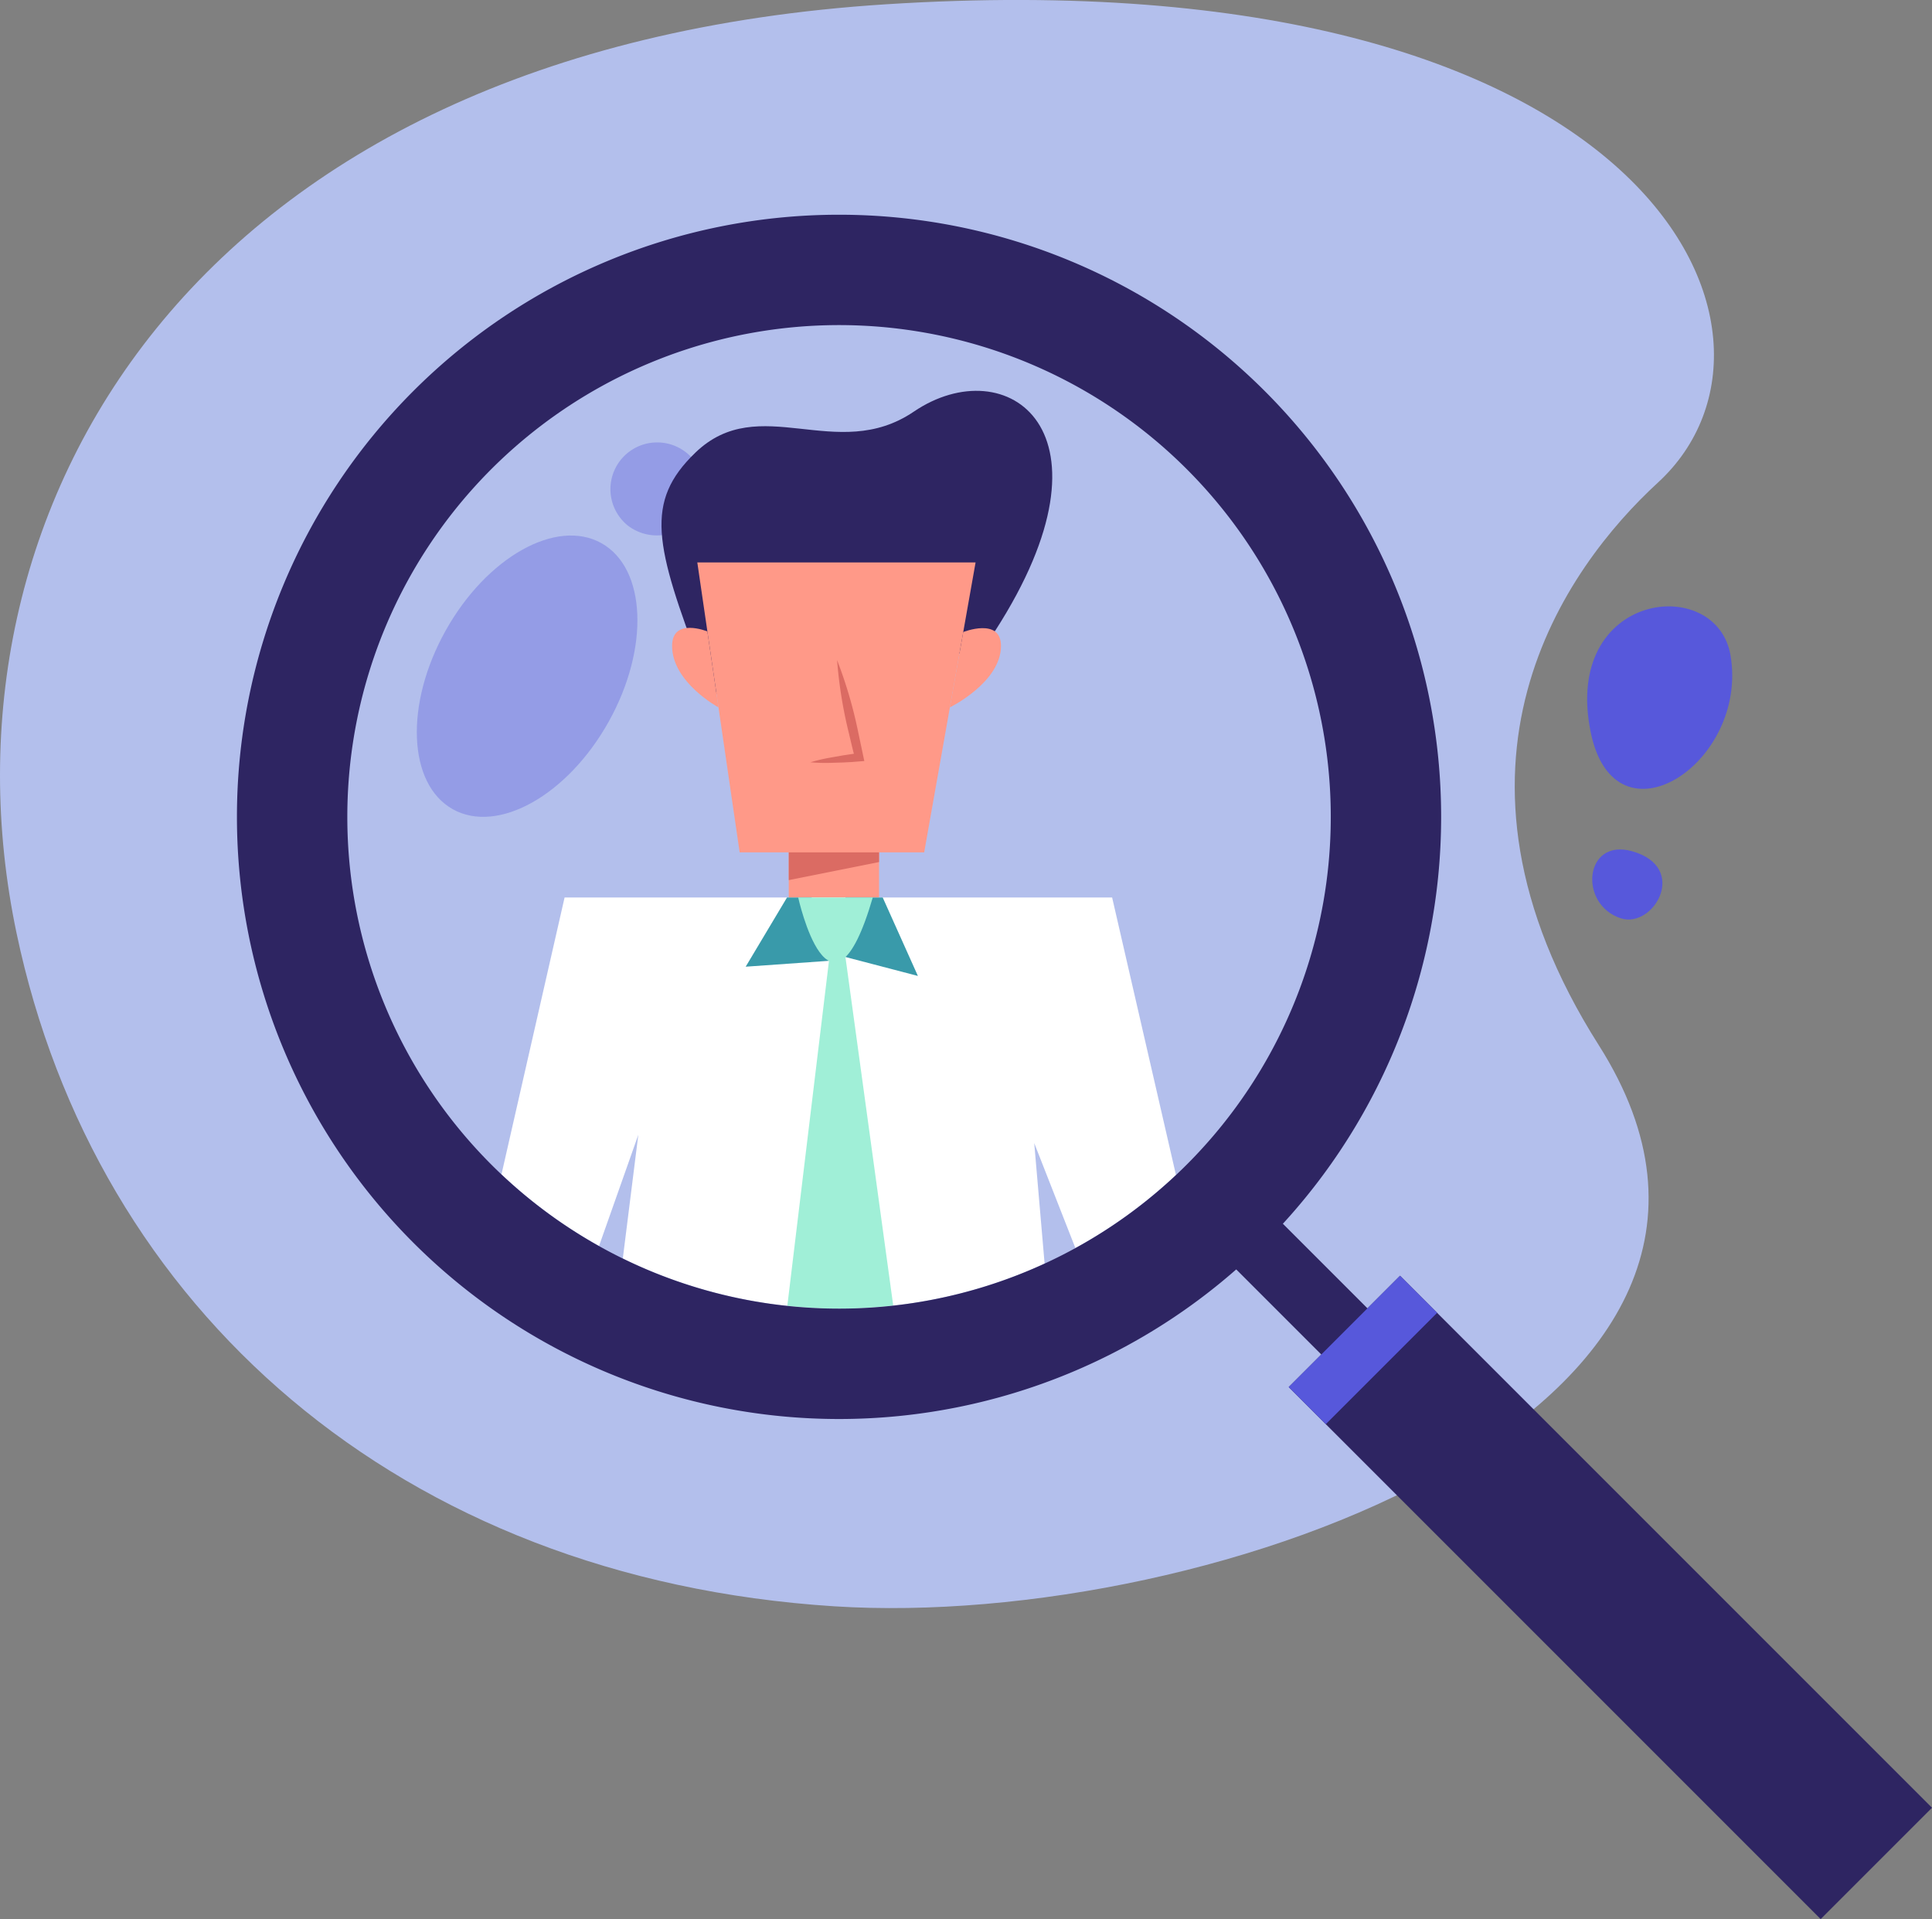<svg id="Group_286" data-name="Group 286" xmlns="http://www.w3.org/2000/svg" xmlns:xlink="http://www.w3.org/1999/xlink" width="326.191" height="323.986" viewBox="0 0 326.191 323.986">
  <rect x="0" y="0" width="326.191" height="323.986" fill="#808080" stroke="none"/>
  <defs>
    <clipPath id="clip-path">
      <ellipse id="Ellipse_41" data-name="Ellipse 41" cx="83.021" cy="83.021" rx="83.021" ry="83.021" transform="translate(154.853 214.775) rotate(-158.846)" fill="none"/>
    </clipPath>
  </defs>
  <g id="Group_285" data-name="Group 285" transform="translate(0 0)">
    <path id="Path_488" data-name="Path 488" d="M233.261,361.2c63.942,4.1,167.8-33.756,129.1-94.722-29.979-47.22-5.526-80.738,9.993-95,27.313-25.095-1.207-88.975-130.337-80.737-117.915,7.521-161.648,86.132-146.8,156.8C108.542,310.939,159.875,356.5,233.261,361.2Z" transform="translate(-92.425 -90.018)" fill="#b3bfec"/>
    <g id="Group_283" data-name="Group 283" transform="translate(34.273 30.519)">
      <g id="Group_282" data-name="Group 282" transform="translate(36.101 43.616)" opacity="0.34">
        <path id="Path_501" data-name="Path 501" d="M328.855,222.955c6.928-12.408,6.381-25.9-1.222-30.152s-19.38,2.368-26.307,14.776-6.379,25.9,1.221,30.144S321.926,235.359,328.855,222.955Z" transform="translate(-296.468 -175.24)" fill="#5758db"/>
        <path id="Path_502" data-name="Path 502" d="M297.608,186.3a7.894,7.894,0,1,0-11.34,1.559A8.1,8.1,0,0,0,297.608,186.3Z" transform="translate(-250.614 -173.244)" fill="#5758db"/>
      </g>
      <g id="Group_277" data-name="Group 277" transform="translate(166.702 168.25)">
        <rect id="Rectangle_49" data-name="Rectangle 49" width="33.868" height="11.022" transform="translate(23.948 31.742) rotate(-135)" fill="#2e2562"/>
        <rect id="Rectangle_50" data-name="Rectangle 50" width="127.02" height="26.578" transform="translate(106.423 125.217) rotate(-135)" fill="#2e2562"/>
        <rect id="Rectangle_51" data-name="Rectangle 51" width="8.858" height="26.58" transform="translate(22.869 41.664) rotate(-135)" fill="#5758db"/>
      </g>
      <g id="Group_281" data-name="Group 281" transform="translate(0 0)">
        <g id="Group_280" data-name="Group 280" clip-path="url(#clip-path)">
          <g id="Group_279" data-name="Group 279" transform="translate(36.301 35.461)">
            <path id="Path_489" data-name="Path 489" d="M274.159,204.627c21.855-33.942,1.921-47.624-13.718-37.025-13.06,8.86-26.075-3.512-36.894,6.936-8.587,8.289-6.861,15.553,1.031,36.309C233.11,233.274,274.159,204.627,274.159,204.627Z" transform="translate(-176.73 -164.089)" fill="#2e2562"/>
            <path id="Path_490" data-name="Path 490" d="M270.678,245.562H239.523l-7.15-48.95h46.982Z" transform="translate(-185.216 -167.642)" fill="#f98"/>
            <path id="Path_491" data-name="Path 491" d="M287.058,209.616s-5.959-2.426-5.959,2.445c0,6.157,7.836,10.38,7.836,10.38Z" transform="translate(-238.2 -168.996)" fill="#f98"/>
            <path id="Path_492" data-name="Path 492" d="M229.813,209.725s6.375-2.528,6.375,2.343c0,6.157-8.632,10.38-8.632,10.38Z" transform="translate(-137.759 -169.003)" fill="#f98"/>
            <g id="Group_278" data-name="Group 278" transform="translate(66.257 45.466)">
              <path id="Path_493" data-name="Path 493" d="M259.971,227.539a75.22,75.22,0,0,1-2.009-12.408,74.987,74.987,0,0,1,3.543,12.059c.391,1.836.761,3.6,1.053,4.977q-1.121.084-2.176.17c-.448.023-.876.045-1.29.068-.834.027-1.6.049-2.3.07a29.431,29.431,0,0,1-3.329-.1,29.265,29.265,0,0,1,3.24-.765c.689-.124,1.448-.255,2.267-.4.411-.06.839-.126,1.276-.192.612-.082.534-.091.568-.109-.027-.064-.027-.013-.065-.132-.08-.323-.162-.663-.251-1.013C260.329,229.062,260.152,228.307,259.971,227.539Z" transform="translate(-253.462 -215.131)" fill="#db6b63"/>
            </g>
            <rect id="Rectangle_52" data-name="Rectangle 52" width="15.243" height="14.84" transform="translate(62.599 75.184)" fill="#f98"/>
            <path id="Path_494" data-name="Path 494" d="M191.449,368.686l24.2-68.517-8.587,68.517h81.207l-5.776-67.105,26.317,67.105h11.813L295.643,260.113H203.2L178.451,368.686" transform="translate(-178.451 -174.578)" fill="#fff"/>
            <path id="Path_495" data-name="Path 495" d="M266.906,260.113l-6.98,11.687,14.063-.995s1.386-8.25-3-10.692Z" transform="translate(-204.602 -174.578)" fill="#399aaa"/>
            <path id="Path_496" data-name="Path 496" d="M243.306,270.161l12.236,3.2L249.6,260.113h-6.29Z" transform="translate(-171.142 -174.578)" fill="#399aaa"/>
            <path id="Path_497" data-name="Path 497" d="M251.859,260.113s5.428,24.615,12.592,0Z" transform="translate(-187.67 -174.578)" fill="#a0efd7"/>
            <path id="Path_498" data-name="Path 498" d="M254.7,271.9l-8.081,66.91,9.78,9.966,10.362-9.82-9.284-67.7S255.231,268.266,254.7,271.9Z" transform="translate(-185.312 -175.669)" fill="#a0efd7"/>
            <path id="Path_499" data-name="Path 499" d="M265.911,251.565H250.668v4.685l15.243-3.052Z" transform="translate(-188.069 -173.645)" fill="#db6b63"/>
          </g>
        </g>
      </g>
      <path id="Path_500" data-name="Path 500" d="M245.786,130.714A101.656,101.656,0,1,1,144.13,232.37,101.657,101.657,0,0,1,245.786,130.714Zm0,184.677a83.022,83.022,0,1,0-83.021-83.021A83.022,83.022,0,0,0,245.786,315.391Z" transform="translate(-138.399 -124.982)" fill="#2e2562"/>
    </g>
    <g id="Group_284" data-name="Group 284" transform="translate(267.97 102.371)">
      <path id="Path_503" data-name="Path 503" d="M89.558,226.2C84.7,202.4,110.8,199.361,113.16,213.207,116.252,231.4,93.638,246.168,89.558,226.2Z" transform="translate(-88.957 -204.943)" fill="#5758db"/>
      <path id="Path_504" data-name="Path 504" d="M108.956,251.321c9.659,2.752,3.564,13.1-1.929,11.317C99.81,260.3,100.845,249.012,108.956,251.321Z" transform="translate(-101.336 -209.975)" fill="#5758db"/>
    </g>
  </g>
</svg>
